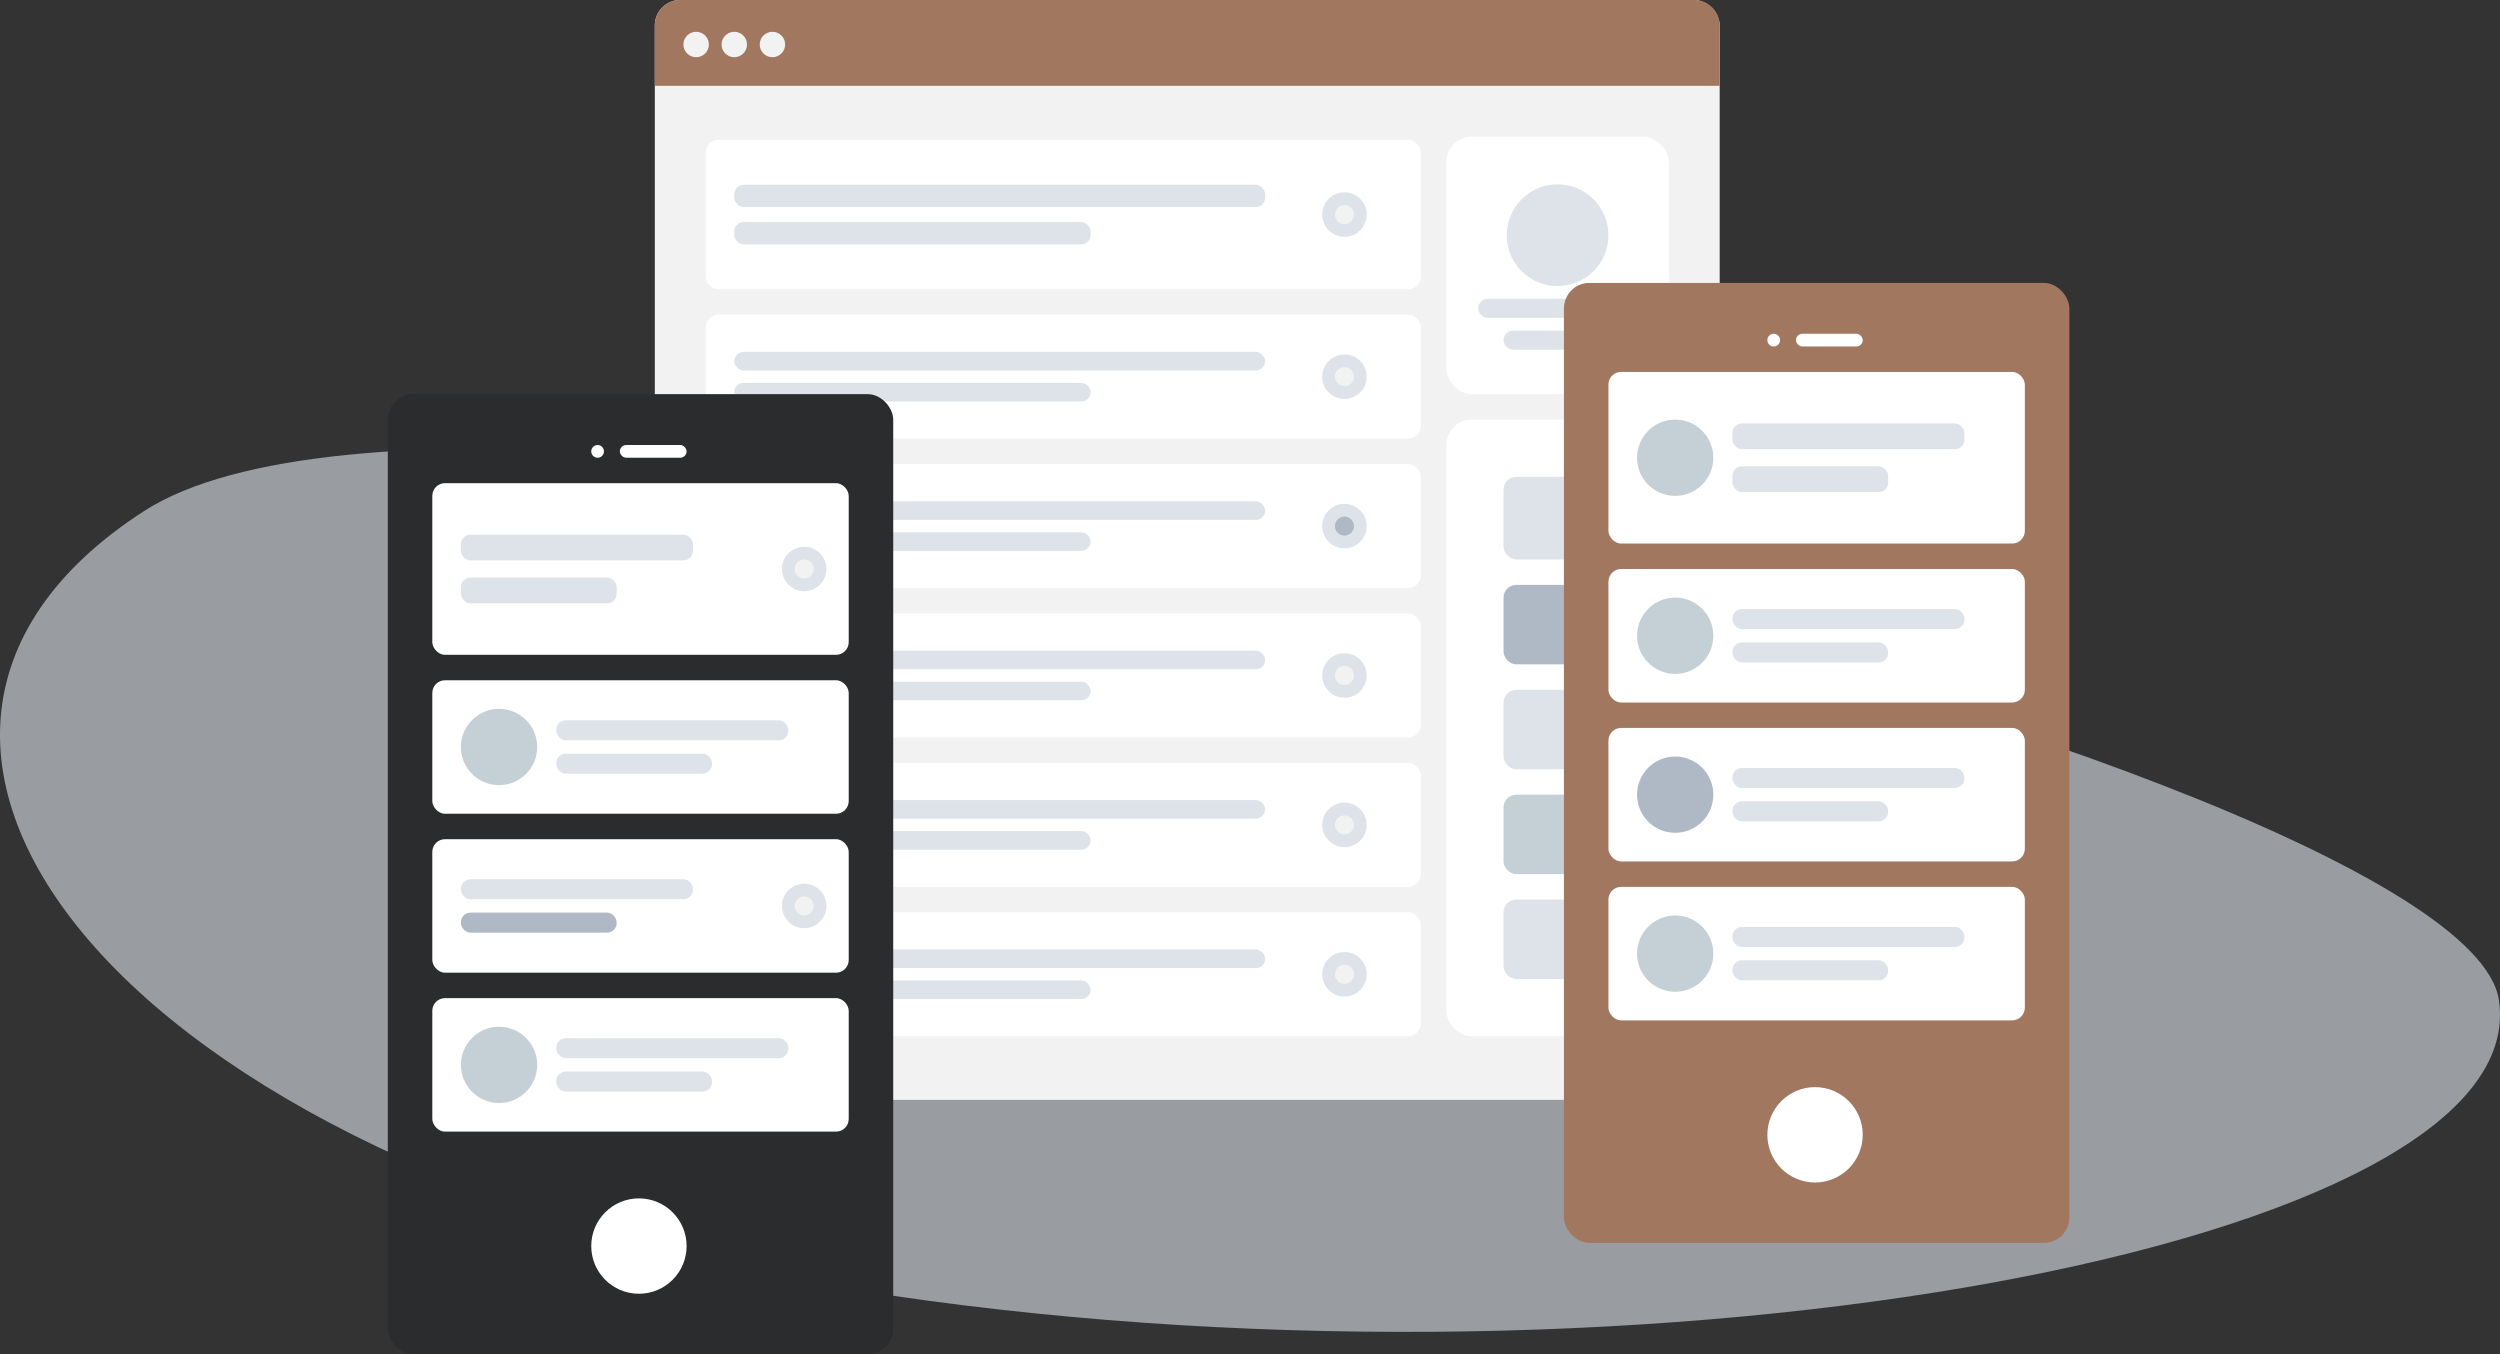 <svg xmlns="http://www.w3.org/2000/svg" width="786.479" height="426" viewBox="0 0 786.479 426">
  <rect x="0" y="0" width="786.479" height="426" fill="#333333" stroke="none"/>
  <g id="Group_3" data-name="Group 3" transform="translate(1171 -5347)">
    <g id="Background_Shape_2" data-name="Background Shape 2" transform="translate(-1171 5488)" opacity="0.6">
      <path id="Background_Shape" data-name="Background Shape" d="M786.135,173.634c11.464,77.607-266.564,128.227-505.869,92.9S-68.821,93.253,45.372,19.745,774.671,96.027,786.135,173.634Z" transform="translate(0 0)" fill="#dde3e9"/>
    </g>
    <g id="Group_2" data-name="Group 2">
      <g id="Web" transform="translate(-965 5347)">
        <rect id="Container" width="335" height="346" rx="8" fill="#f2f2f2"/>
        <rect id="Background" width="70" height="81" rx="8" transform="translate(249 43)" fill="#fff"/>
        <g id="Profile_Info" data-name="Profile Info" transform="translate(259 58)">
          <circle id="Avatar" cx="16" cy="16" r="16" transform="translate(9)" fill="#dde3e9"/>
          <rect id="Name" width="50" height="6" rx="3" transform="translate(0 36)" fill="#dde3e9"/>
          <rect id="Name-2" data-name="Name" width="34" height="6" rx="3" transform="translate(8 46)" fill="#dde3e9"/>
        </g>
        <path id="Header" d="M8,0H327a8,8,0,0,1,8,8V27a0,0,0,0,1,0,0H0a0,0,0,0,1,0,0V8A8,8,0,0,1,8,0Z" fill="#a1775f"/>
        <g id="Buttons" transform="translate(9 10)">
          <circle id="buttons-2" data-name="buttons" cx="4" cy="4" r="4" fill="#f2f2f2"/>
          <circle id="buttons-3" data-name="buttons" cx="4" cy="4" r="4" transform="translate(12)" fill="#f2f2f2"/>
          <circle id="buttons-4" data-name="buttons" cx="4" cy="4" r="4" transform="translate(24)" fill="#f2f2f2"/>
        </g>
        <g id="Components" transform="translate(249 132)">
          <rect id="Background-2" data-name="Background" width="70" height="194" rx="8" fill="#fff"/>
          <g id="Rows" transform="translate(18 18)">
            <rect id="Data" width="34" height="26" rx="4" fill="#dde3e9"/>
            <rect id="Data-2" data-name="Data" width="34" height="25" rx="4" transform="translate(0 34)" fill="#afb9c5"/>
            <rect id="Data-3" data-name="Data" width="34" height="25" rx="4" transform="translate(0 67)" fill="#dde3e9"/>
            <rect id="Data-4" data-name="Data" width="34" height="25" rx="4" transform="translate(0 133)" fill="#dde3e9"/>
            <rect id="Data-5" data-name="Data" width="34" height="25" rx="4" transform="translate(0 100)" fill="#c5cfd6"/>
          </g>
        </g>
        <g id="Rows-2" data-name="Rows" transform="translate(16 44)">
          <g id="Row">
            <rect id="Container-2" data-name="Container" width="225" height="47" rx="4" fill="#fff"/>
            <g id="Text_Stuff" data-name="Text Stuff" transform="translate(9 14.1)">
              <rect id="Label" width="167" height="7.05" rx="3" fill="#dde3e9"/>
              <rect id="Label-2" data-name="Label" width="112.096" height="7.05" rx="3" transform="translate(0 11.75)" fill="#dde3e9"/>
            </g>
            <g id="Check" transform="translate(193.954 16.5)">
              <circle id="Background-3" data-name="Background" cx="7" cy="7" r="7" fill="#dde3e9"/>
              <circle id="Indicator" cx="3" cy="3" r="3" transform="translate(4 4)" fill="#f2f2f2"/>
            </g>
          </g>
          <g id="Row-2" data-name="Row" transform="translate(0 55)">
            <rect id="Container-3" data-name="Container" width="225" height="39" rx="4" fill="#fff"/>
            <g id="Text_Stuff-2" data-name="Text Stuff" transform="translate(9 11.7)">
              <rect id="Label-3" data-name="Label" width="167" height="5.85" rx="2.925" fill="#dde3e9"/>
              <rect id="Label-4" data-name="Label" width="112.096" height="5.85" rx="2.925" transform="translate(0 9.75)" fill="#dde3e9"/>
            </g>
            <g id="Check-2" data-name="Check" transform="translate(193.954 12.5)">
              <circle id="Background-4" data-name="Background" cx="7" cy="7" r="7" fill="#dde3e9"/>
              <circle id="Indicator-2" data-name="Indicator" cx="3" cy="3" r="3" transform="translate(4 4)" fill="#f2f2f2"/>
            </g>
          </g>
          <g id="Row-3" data-name="Row" transform="translate(0 102)">
            <rect id="Container-4" data-name="Container" width="225" height="39" rx="4" fill="#fff"/>
            <g id="Text_Stuff-3" data-name="Text Stuff" transform="translate(9 11.7)">
              <rect id="Label-5" data-name="Label" width="167" height="5.85" rx="2.925" fill="#dde3e9"/>
              <rect id="Label-6" data-name="Label" width="112.096" height="5.85" rx="2.925" transform="translate(0 9.75)" fill="#dde3e9"/>
            </g>
            <g id="Check-3" data-name="Check" transform="translate(193.954 12.5)">
              <circle id="Background-5" data-name="Background" cx="7" cy="7" r="7" fill="#dde3e9"/>
              <circle id="Indicator-3" data-name="Indicator" cx="3" cy="3" r="3" transform="translate(4 4)" fill="#afb9c5"/>
            </g>
          </g>
          <g id="Row-4" data-name="Row" transform="translate(0 243)">
            <rect id="Container-5" data-name="Container" width="225" height="39" rx="4" fill="#fff"/>
            <g id="Text_Stuff-4" data-name="Text Stuff" transform="translate(9 11.7)">
              <rect id="Label-7" data-name="Label" width="167" height="5.85" rx="2.925" fill="#dde3e9"/>
              <rect id="Label-8" data-name="Label" width="112.096" height="5.85" rx="2.925" transform="translate(0 9.75)" fill="#dde3e9"/>
            </g>
            <g id="Check-4" data-name="Check" transform="translate(193.954 12.5)">
              <circle id="Background-6" data-name="Background" cx="7" cy="7" r="7" fill="#dde3e9"/>
              <circle id="Indicator-4" data-name="Indicator" cx="3" cy="3" r="3" transform="translate(4 4)" fill="#f2f2f2"/>
            </g>
          </g>
          <g id="Row-5" data-name="Row" transform="translate(0 196)">
            <rect id="Container-6" data-name="Container" width="225" height="39" rx="4" fill="#fff"/>
            <g id="Text_Stuff-5" data-name="Text Stuff" transform="translate(9 11.7)">
              <rect id="Label-9" data-name="Label" width="167" height="5.85" rx="2.925" fill="#dde3e9"/>
              <rect id="Label-10" data-name="Label" width="112.096" height="5.85" rx="2.925" transform="translate(0 9.75)" fill="#dde3e9"/>
            </g>
            <g id="Check-5" data-name="Check" transform="translate(193.954 12.5)">
              <circle id="Background-7" data-name="Background" cx="7" cy="7" r="7" fill="#dde3e9"/>
              <circle id="Indicator-5" data-name="Indicator" cx="3" cy="3" r="3" transform="translate(4 4)" fill="#f2f2f2"/>
            </g>
          </g>
          <g id="Row-6" data-name="Row" transform="translate(0 149)">
            <rect id="Container-7" data-name="Container" width="225" height="39" rx="4" fill="#fff"/>
            <g id="Text_Stuff-6" data-name="Text Stuff" transform="translate(9 11.7)">
              <rect id="Label-11" data-name="Label" width="167" height="5.85" rx="2.925" fill="#dde3e9"/>
              <rect id="Label-12" data-name="Label" width="112.096" height="5.85" rx="2.925" transform="translate(0 9.75)" fill="#dde3e9"/>
            </g>
            <g id="Check-6" data-name="Check" transform="translate(193.954 12.5)">
              <circle id="Background-8" data-name="Background" cx="7" cy="7" r="7" fill="#dde3e9"/>
              <circle id="Indicator-6" data-name="Indicator" cx="3" cy="3" r="3" transform="translate(4 4)" fill="#f2f2f2"/>
            </g>
          </g>
        </g>
      </g>
      <g id="Mobile3" transform="translate(-679 5436)">
        <rect id="Container-8" data-name="Container" width="159" height="302" rx="8" fill="#a1775f"/>
        <circle id="Touch" cx="15" cy="15" r="15" transform="translate(64 253)" fill="#fff"/>
        <g id="Camera" transform="translate(64 16)">
          <circle id="Lens" cx="2" cy="2" r="2" fill="#fff"/>
          <rect id="Sensor" width="21" height="4" rx="2" transform="translate(9)" fill="#fff"/>
        </g>
        <g id="Rows-3" data-name="Rows" transform="translate(14 28)">
          <g id="Row-7" data-name="Row">
            <rect id="Background-9" data-name="Background" width="131" height="54" rx="4" fill="#fff"/>
            <g id="Text" transform="translate(39 16.2)">
              <rect id="Name-3" data-name="Name" width="73" height="8.1" rx="3" fill="#dde3e9"/>
              <rect id="Name-4" data-name="Name" width="49" height="8.1" rx="3" transform="translate(0 13.5)" fill="#dde3e9"/>
            </g>
            <circle id="Avatar-2" data-name="Avatar" cx="12" cy="12" r="12" transform="translate(9 15)" fill="#c5cfd6"/>
          </g>
          <g id="Row-8" data-name="Row" transform="translate(0 62)">
            <rect id="Background-10" data-name="Background" width="131" height="42" rx="4" fill="#fff"/>
            <g id="Text-2" data-name="Text" transform="translate(39 12.6)">
              <rect id="Name-5" data-name="Name" width="73" height="6.3" rx="3" fill="#dde3e9"/>
              <rect id="Name-6" data-name="Name" width="49" height="6.3" rx="3" transform="translate(0 10.5)" fill="#dde3e9"/>
            </g>
            <circle id="Avatar-3" data-name="Avatar" cx="12" cy="12" r="12" transform="translate(9 9)" fill="#c5cfd6"/>
          </g>
          <g id="Row-9" data-name="Row" transform="translate(0 112)">
            <rect id="Background-11" data-name="Background" width="131" height="42" rx="4" fill="#fff"/>
            <g id="Text-3" data-name="Text" transform="translate(39 12.6)">
              <rect id="Name-7" data-name="Name" width="73" height="6.3" rx="3" fill="#dde3e9"/>
              <rect id="Name-8" data-name="Name" width="49" height="6.3" rx="3" transform="translate(0 10.5)" fill="#dde3e9"/>
            </g>
            <circle id="Avatar-4" data-name="Avatar" cx="12" cy="12" r="12" transform="translate(9 9)" fill="#afb9c5"/>
          </g>
          <g id="Row-10" data-name="Row" transform="translate(0 162)">
            <rect id="Background-12" data-name="Background" width="131" height="42" rx="4" fill="#fff"/>
            <g id="Text-4" data-name="Text" transform="translate(39 12.6)">
              <rect id="Name-9" data-name="Name" width="73" height="6.3" rx="3" fill="#dde3e9"/>
              <rect id="Name-10" data-name="Name" width="49" height="6.3" rx="3" transform="translate(0 10.5)" fill="#dde3e9"/>
            </g>
            <circle id="Avatar-5" data-name="Avatar" cx="12" cy="12" r="12" transform="translate(9 9)" fill="#c5cfd6"/>
          </g>
        </g>
      </g>
      <g id="Mobile3-2" data-name="Mobile3" transform="translate(-1097 5471)">
        <rect id="Container-9" data-name="Container" width="159" height="302" rx="8" transform="translate(48)" fill="#2b2c2e"/>
        <circle id="Touch-2" data-name="Touch" cx="15" cy="15" r="15" transform="translate(112 253)" fill="#fff"/>
        <g id="Camera-2" data-name="Camera" transform="translate(112 16)">
          <circle id="Lens-2" data-name="Lens" cx="2" cy="2" r="2" fill="#fff"/>
          <rect id="Sensor-2" data-name="Sensor" width="21" height="4" rx="2" transform="translate(9)" fill="#fff"/>
        </g>
        <g id="Rows-4" data-name="Rows" transform="translate(62 28)">
          <g id="Row-11" data-name="Row">
            <rect id="Container-10" data-name="Container" width="131" height="54" rx="4" fill="#fff"/>
            <g id="Text_Stuff-7" data-name="Text Stuff" transform="translate(9 16.2)">
              <rect id="Label-13" data-name="Label" width="73" height="8.1" rx="3" fill="#dde3e9"/>
              <rect id="Label-14" data-name="Label" width="49" height="8.1" rx="3" transform="translate(0 13.5)" fill="#dde3e9"/>
            </g>
            <g id="Check-7" data-name="Check" transform="translate(110 20)">
              <circle id="Background-13" data-name="Background" cx="7" cy="7" r="7" fill="#dde3e9"/>
              <circle id="Indicator-7" data-name="Indicator" cx="3" cy="3" r="3" transform="translate(4 4)" fill="#f2f2f2"/>
            </g>
          </g>
          <g id="Row-12" data-name="Row" transform="translate(0 62)">
            <rect id="Background-14" data-name="Background" width="131" height="42" rx="4" fill="#fff"/>
            <g id="Text-5" data-name="Text" transform="translate(39 12.6)">
              <rect id="Name-11" data-name="Name" width="73" height="6.3" rx="3" fill="#dde3e9"/>
              <rect id="Name-12" data-name="Name" width="49" height="6.3" rx="3" transform="translate(0 10.5)" fill="#dde3e9"/>
            </g>
            <circle id="Avatar-6" data-name="Avatar" cx="12" cy="12" r="12" transform="translate(9 9)" fill="#c5cfd6"/>
          </g>
          <g id="Row-13" data-name="Row" transform="translate(0 112)">
            <rect id="Container-11" data-name="Container" width="131" height="42" rx="4" fill="#fff"/>
            <g id="Text_Stuff-8" data-name="Text Stuff" transform="translate(9 12.6)">
              <rect id="Label-15" data-name="Label" width="73" height="6.3" rx="3" fill="#dde3e9"/>
              <rect id="Label-16" data-name="Label" width="49" height="6.3" rx="3" transform="translate(0 10.5)" fill="#afb9c5"/>
            </g>
            <g id="Check-8" data-name="Check" transform="translate(110 14)">
              <circle id="Background-15" data-name="Background" cx="7" cy="7" r="7" fill="#dde3e9"/>
              <circle id="Indicator-8" data-name="Indicator" cx="3" cy="3" r="3" transform="translate(4 4)" fill="#f2f2f2"/>
            </g>
          </g>
          <g id="Row-14" data-name="Row" transform="translate(0 162)">
            <rect id="Background-16" data-name="Background" width="131" height="42" rx="4" fill="#fff"/>
            <g id="Text-6" data-name="Text" transform="translate(39 12.6)">
              <rect id="Name-13" data-name="Name" width="73" height="6.3" rx="3" fill="#dde3e9"/>
              <rect id="Name-14" data-name="Name" width="49" height="6.3" rx="3" transform="translate(0 10.5)" fill="#dde3e9"/>
            </g>
            <circle id="Avatar-7" data-name="Avatar" cx="12" cy="12" r="12" transform="translate(9 9)" fill="#c5cfd6"/>
          </g>
        </g>
      </g>
    </g>
  </g>
</svg>
